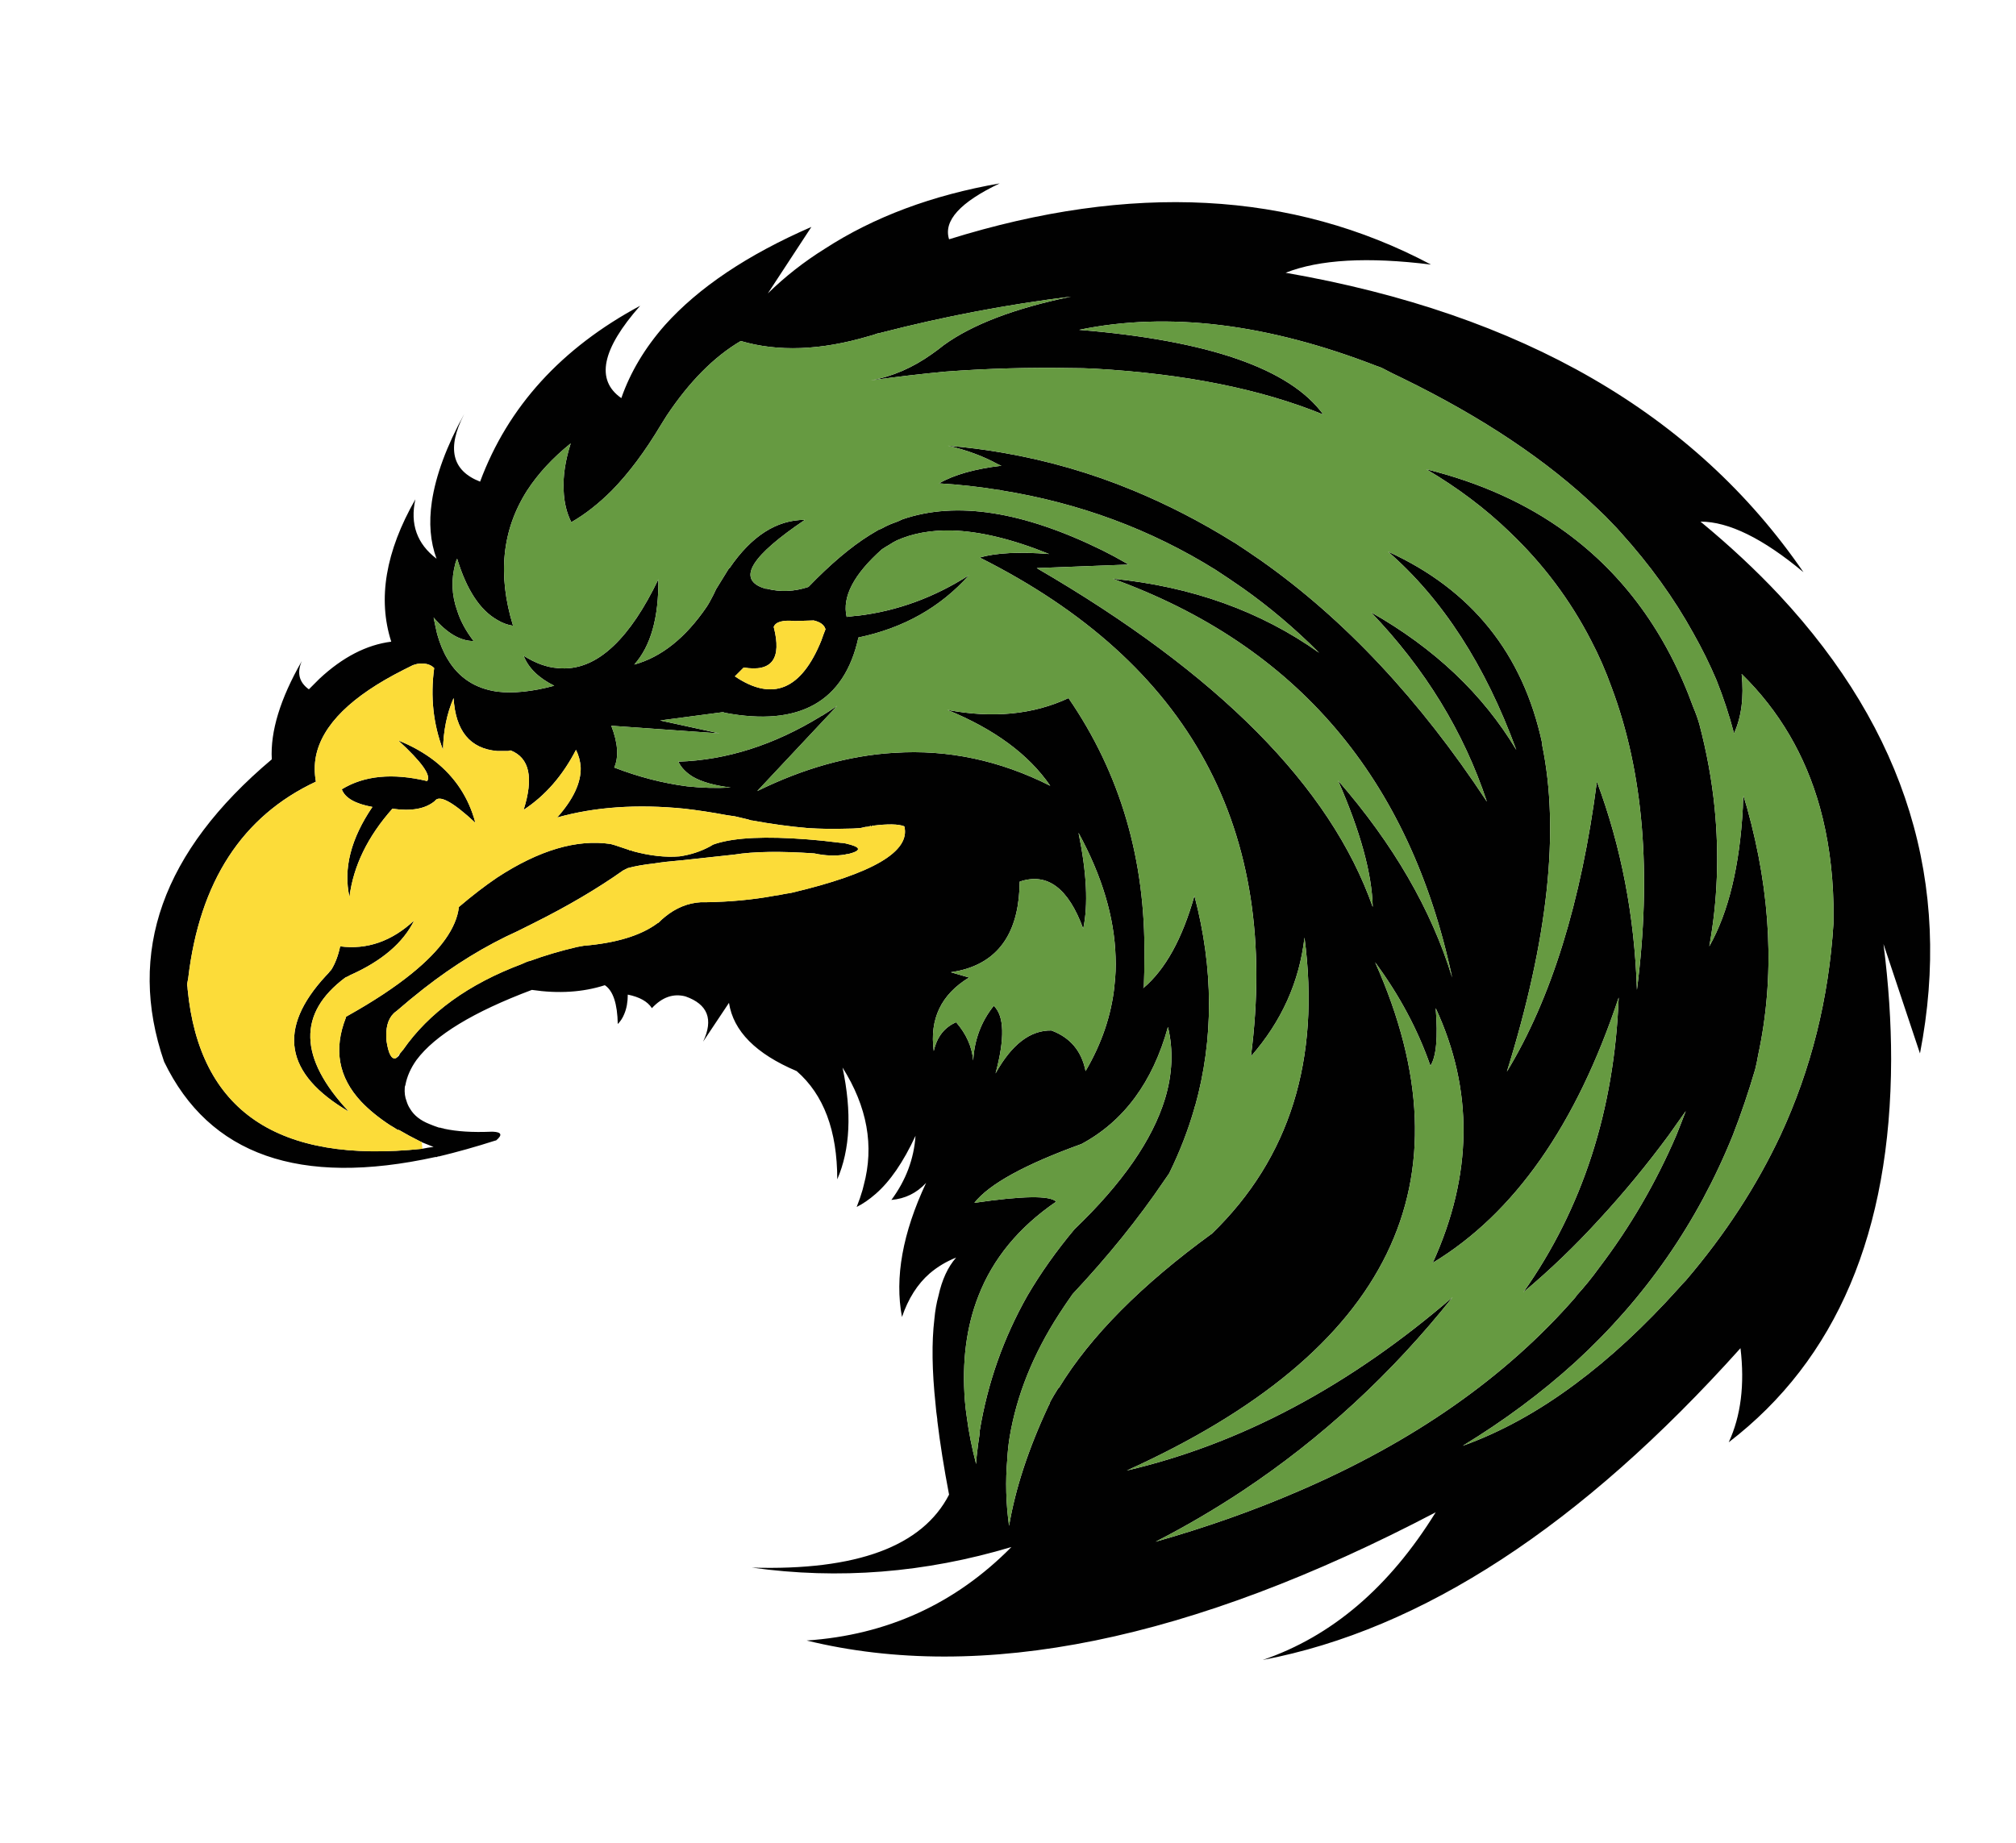 <?xml version="1.0" encoding="utf-8"?>
<!-- Generator: Adobe Illustrator 16.0.0, SVG Export Plug-In . SVG Version: 6.00 Build 0)  -->
<!DOCTYPE svg PUBLIC "-//W3C//DTD SVG 1.1//EN" "http://www.w3.org/Graphics/SVG/1.1/DTD/svg11.dtd">
<svg version="1.1" id="Layer_1" xmlns="http://www.w3.org/2000/svg" xmlns:xlink="http://www.w3.org/1999/xlink" x="0px" y="0px"
	 width="298.621px" height="273.104px" viewBox="0 0 298.621 273.104" enable-background="new 0 0 298.621 273.104"
	 xml:space="preserve">
<g>
	<path fill="#010101" d="M190.436,40.413c35.039,6.101,60.605,20.89,76.703,44.364c-5.986-4.996-11.07-7.496-15.254-7.496
		c4.299,3.546,8.194,7.177,11.678,10.896c18.771,20.164,25.713,42.796,20.834,67.9l-5.405-16.212
		c0.758,5.928,1.134,11.619,1.134,17.082c-0.059,25.567-8.076,44.481-24.057,56.741c1.803-3.893,2.383-8.543,1.742-13.942
		c-23.592,26.321-47.184,41.719-70.775,46.194c10.23-3.489,18.771-10.78,25.627-21.879c-36.201,18.998-67.26,25.334-93.176,18.998
		c11.913-0.813,22.023-5.432,30.333-13.854c-12.782,3.834-25.596,4.852-38.438,3.051c15.514,0.465,25.247-3.139,29.199-10.809
		c-0.755-3.949-1.336-7.611-1.743-10.982c0-0.057,0-0.115,0-0.176c-0.115-0.752-0.203-1.513-0.261-2.265
		c-0.523-4.938-0.583-9.123-0.175-12.551c0.116-1.276,0.32-2.442,0.61-3.485c0.522-2.386,1.394-4.271,2.615-5.664
		c-1.453,0.575-2.76,1.36-3.922,2.352c-1.801,1.568-3.167,3.719-4.098,6.449c-1.103-5.813,0.088-12.437,3.574-19.871
		c-1.394,1.51-3.108,2.35-5.143,2.527c2.151-2.907,3.342-6.072,3.574-9.5c-1.803,3.89-3.777,6.768-5.927,8.625
		c-0.93,0.813-1.859,1.452-2.79,1.918c0.349-0.871,0.639-1.716,0.872-2.527c0.058-0.23,0.116-0.461,0.175-0.697
		c1.568-5.808,0.523-11.62-3.139-17.431c1.395,6.623,1.133,12.145-0.784,16.562c0-7.207-2.004-12.554-6.013-16.039
		c-6.044-2.558-9.384-5.926-10.024-10.111l-3.835,5.753c1.568-3.312,0.696-5.547-2.616-6.708c-1.8-0.468-3.457,0.115-4.967,1.741
		c-0.64-0.989-1.832-1.654-3.574-2.006c0,1.104-0.175,2.063-0.523,2.879c-0.232,0.579-0.551,1.07-0.959,1.48
		c-0.058-3.021-0.696-4.938-1.917-5.752c-3.254,1.047-6.856,1.277-10.807,0.695c-8.659,3.256-14.353,6.714-17.084,10.374
		c-0.872,1.219-1.423,2.472-1.656,3.75c-0.058,0.114-0.088,0.231-0.088,0.348c-0.058,0.754,0.03,1.424,0.263,2.003
		c0.117,0.409,0.291,0.786,0.522,1.135c0.58,0.988,1.54,1.741,2.876,2.268c0.407,0.172,0.871,0.348,1.394,0.521
		c0.174,0,0.32,0.03,0.436,0.088c0.117,0,0.232,0.029,0.349,0.085c1.86,0.407,4.184,0.556,6.974,0.438c0.058,0,0.146,0,0.261,0
		c1.278,0.059,1.424,0.494,0.435,1.309h-0.086c-2.906,0.932-5.695,1.713-8.368,2.354c-0.058,0-0.115,0-0.174,0l-0.086,0.088h-0.263
		c-20.104,4.418-33.499-0.291-40.179-14.119c-5.58-16.213-0.263-31.146,15.949-44.802c-0.232-4.126,1.25-8.979,4.445-14.558
		c-0.754,1.743-0.407,3.14,1.047,4.185c0.522-0.523,1.046-1.045,1.568-1.569c3.428-3.195,6.973-5.026,10.634-5.492
		c-2.033-6.333-0.842-13.363,3.574-21.093c-0.813,3.662,0.232,6.597,3.137,8.804c-0.928-2.5-1.162-5.315-0.696-8.455
		c0.581-3.894,2.178-8.223,4.793-12.986c-2.615,5.055-1.831,8.396,2.353,10.021c4.126-11.098,12.029-19.785,23.708-26.06
		c-5.695,6.449-6.625,11.01-2.79,13.684c1.336-3.834,3.486-7.438,6.45-10.807c4.998-5.579,12.232-10.431,21.704-14.557l-6.45,9.85
		c2.558-2.498,5.376-4.706,8.456-6.625c7.263-4.707,15.892-7.932,25.887-9.675c-5.869,2.79-8.369,5.551-7.497,8.281
		c27.021-8.426,50.815-7.178,71.385,3.749C202.611,38.031,195.434,38.438,190.436,40.413z M64.401,118.684
		c-1.394,1.162-3.486,1.54-6.275,1.133c-3.661,4.125-5.783,8.484-6.362,13.074c-0.931-4.184,0.203-8.63,3.398-13.336
		c-2.556-0.465-4.066-1.336-4.532-2.615c3.313-2.033,7.525-2.44,12.639-1.219c0.639-0.814-0.784-2.819-4.27-6.015
		c2.033,0.813,3.833,1.831,5.403,3.051c3.022,2.381,5.027,5.432,6.014,9.151C67.045,118.771,65.042,117.696,64.401,118.684z
		 M46.795,112.059c-0.233,1.223-0.233,2.47,0,3.749c-10.925,5.114-17.229,14.818-18.915,29.112c-0.058,0.291-0.117,0.61-0.174,0.958
		c0.058,0.233,0.088,0.465,0.088,0.695c1.743,18.016,13.335,25.889,34.776,23.625c0.523-0.119,1.076-0.204,1.656-0.265
		c-0.581-0.231-1.162-0.465-1.743-0.699l-0.087-0.088H62.31c-1.162-0.579-2.237-1.157-3.225-1.739c-0.058,0-0.116,0-0.175,0
		c-0.349-0.232-0.726-0.466-1.133-0.699c-1.686-1.104-3.109-2.267-4.271-3.485c-3.371-3.602-4.126-7.757-2.267-12.463v-0.088
		c0.058-0.058,0.146-0.116,0.261-0.176c3.835-2.148,7.002-4.242,9.501-6.274c4.3-3.486,6.624-6.769,6.973-9.85
		c1.975-1.685,3.864-3.138,5.666-4.358c6.216-4.067,11.824-5.722,16.822-4.967c0.232,0.058,0.435,0.115,0.61,0.173
		c0.698,0.232,1.394,0.466,2.092,0.698c0.058,0.059,0.117,0.088,0.174,0.088h0.088c0.115,0,0.203,0.029,0.261,0.086
		c2.556,0.698,4.88,0.958,6.972,0.784c1.627-0.232,3.138-0.727,4.532-1.482c0.174-0.115,0.32-0.203,0.437-0.261
		c0.175-0.058,0.347-0.117,0.522-0.174c2.848-0.873,7.293-1.076,13.335-0.61c1.57,0.117,3.254,0.291,5.056,0.523
		c0.232,0,0.464,0.028,0.698,0.086c2.323,0.522,2.469,1.047,0.436,1.567c-0.174,0-0.349,0.031-0.523,0.088
		c-1.394,0.232-2.905,0.175-4.531-0.175c-4.998-0.349-8.949-0.29-11.854,0.175l-8.019,0.872h-0.087
		c-1.394,0.115-2.643,0.262-3.748,0.437c-1.568,0.174-2.875,0.406-3.922,0.696c-0.117,0.059-0.232,0.116-0.349,0.174
		c-0.115,0.059-0.232,0.117-0.347,0.174c-3.779,2.673-8.164,5.26-13.163,7.758c-0.696,0.349-1.395,0.696-2.09,1.045
		c-0.117,0.061-0.233,0.117-0.35,0.175c-4.765,2.149-9.413,4.999-13.945,8.542c-1.337,1.046-2.673,2.151-4.01,3.311
		c-0.174,0.119-0.32,0.235-0.435,0.352c-0.872,0.871-1.222,2.236-1.046,4.096c0.29,1.918,0.754,2.762,1.395,2.526
		c0.117-0.058,0.261-0.173,0.436-0.349c0.058-0.116,0.117-0.231,0.174-0.348c0.117-0.116,0.232-0.264,0.349-0.438l0.087-0.084
		c3.836-5.521,9.705-9.761,17.607-12.729c0.348-0.173,0.696-0.317,1.045-0.434h0.088c2.207-0.813,4.562-1.511,7.06-2.094
		c0.349-0.059,0.667-0.115,0.958-0.173c4.823-0.407,8.455-1.512,10.896-3.313c0.057-0.059,0.115-0.088,0.174-0.088l0.086-0.086
		c0.291-0.291,0.583-0.554,0.872-0.786c1.626-1.336,3.4-2.062,5.317-2.178c0.232,0,0.494,0,0.784,0
		c3.603-0.059,6.974-0.377,10.11-0.959c0.466-0.058,0.959-0.146,1.482-0.261c0.349-0.06,0.696-0.117,1.045-0.175
		c12.087-2.847,17.665-6.13,16.735-9.85c-0.871-0.349-2.439-0.377-4.708-0.088c-0.057,0-0.115,0.029-0.174,0.088h-0.087v-0.088
		c-0.058,0-0.117,0.029-0.174,0.088c-0.175,0.058-0.378,0.086-0.61,0.086l-0.784,0.174c-0.696,0.059-1.424,0.088-2.179,0.088
		c-1.802,0.059-3.662,0.028-5.579-0.088c-2.672-0.23-5.432-0.609-8.28-1.131h-0.087c-0.349-0.117-0.667-0.205-0.959-0.263
		c-0.523-0.117-1.016-0.233-1.481-0.35c-0.408-0.058-0.814-0.116-1.221-0.175c-2.15-0.406-4.242-0.725-6.276-0.958
		c-6.973-0.698-13.249-0.262-18.827,1.308c2.383-2.674,3.545-5.143,3.487-7.409c-0.059-0.931-0.291-1.802-0.697-2.614
		c-1.976,3.833-4.562,6.798-7.758,8.889c1.511-4.765,0.873-7.698-1.917-8.803c-0.115,0-0.231,0.029-0.349,0.086
		c-0.581,0-1.132,0-1.655,0c-4.009-0.347-6.16-2.962-6.452-7.844c-0.987,2.266-1.511,4.823-1.568,7.671
		c-1.452-3.836-1.887-7.875-1.307-12.116c-0.58-0.583-1.423-0.786-2.527-0.611c-0.174,0.06-0.378,0.116-0.61,0.175
		c-0.464,0.233-0.93,0.465-1.395,0.698C52.054,103.139,47.724,107.411,46.795,112.059z M207.693,56.015
		c-0.986-0.464-1.976-0.958-2.961-1.48c-0.233-0.117-0.467-0.204-0.697-0.263c-16.271-6.333-31.004-8.135-44.189-5.403
		c19.174,1.569,31.229,5.752,36.168,12.553c-9.236-3.779-20.539-6.043-33.904-6.8c-1.104-0.059-2.207-0.086-3.313-0.086
		c-6.273-0.117-12.521,0.058-18.739,0.522c-3.718,0.35-7.407,0.784-11.069,1.309c3.197-0.581,6.218-1.89,9.065-3.924
		c0.581-0.406,1.162-0.842,1.743-1.308c4.221-3.064,10.51-5.461,18.869-7.19c-9.396,1.151-18.794,2.938-28.195,5.361
		c-0.116,0.059-0.261,0.086-0.435,0.086c-0.466,0.174-0.93,0.319-1.396,0.436c-7.089,2.092-13.393,2.324-18.913,0.697
		c-3.952,2.324-7.612,6.016-10.982,11.069c-0.29,0.466-0.58,0.93-0.871,1.396c-2.324,3.892-4.735,7.116-7.234,9.673
		c-1.977,1.977-3.98,3.546-6.015,4.708c-0.698-1.395-1.075-2.964-1.133-4.708c-0.116-2.09,0.232-4.416,1.046-6.972
		c-2.672,2.149-4.823,4.474-6.45,6.972c-3.719,5.812-4.416,12.494-2.092,20.048c-0.813-0.117-1.599-0.408-2.353-0.872
		c-2.558-1.452-4.532-4.474-5.928-9.064c-0.115,0.232-0.203,0.465-0.261,0.696c-0.639,2.383-0.552,4.707,0.261,6.974
		c0.466,1.512,1.279,3.021,2.441,4.532c-1.975,0-3.952-1.164-5.927-3.485c0.174,0.87,0.349,1.684,0.523,2.439
		c0.407,1.451,0.928,2.701,1.568,3.748c1.627,2.73,4.067,4.329,7.322,4.793c2.382,0.29,5.201,0,8.454-0.872
		c-2.324-1.161-3.835-2.643-4.533-4.444c1.743,1.104,3.428,1.714,5.056,1.83c2.905,0.29,5.665-0.813,8.279-3.313
		c2.324-2.208,4.533-5.49,6.625-9.848c0.057,5.694-1.133,9.906-3.574,12.638c4.01-1.104,7.583-3.952,10.72-8.542
		c0.232-0.349,0.437-0.698,0.612-1.045c0.289-0.523,0.552-1.047,0.784-1.57c0.638-1.045,1.25-2.033,1.829-2.963
		c0.058-0.117,0.117-0.174,0.175-0.174c3.254-4.766,6.973-7.147,11.157-7.147c-7.845,5.288-9.966,8.63-6.362,10.024l0.261,0.088
		c0.117,0,0.204,0.029,0.261,0.086c0.059,0,0.117,0,0.175,0c2.033,0.521,4.097,0.437,6.189-0.261
		c3.253-3.371,6.274-5.927,9.063-7.671l1.308-0.784c0.174-0.059,0.32-0.117,0.435-0.174c0.408-0.232,0.815-0.437,1.222-0.61
		c0.058,0,0.115-0.029,0.174-0.087c0.058,0,0.144-0.03,0.261-0.088c0.523-0.174,1.017-0.377,1.482-0.609
		c7.96-2.731,17.837-1.191,29.634,4.619c1.165,0.581,2.296,1.191,3.401,1.83c0.055,0.059,0.115,0.087,0.172,0.087
		c0.058,0.059,0.146,0.117,0.262,0.174l-13.598,0.523c26.903,15.631,43.496,32.366,49.771,50.204
		c-0.114-4.938-1.829-11.186-5.142-18.739c8.191,9.414,13.828,19.147,16.908,29.199c-6.277-29.518-23.041-49.216-50.291-59.095
		c11.735,1.163,21.936,4.822,30.592,10.982c-3.603-3.603-7.379-6.799-11.329-9.587c-1.335-0.931-2.673-1.831-4.011-2.704
		c-9.588-5.983-20.164-9.907-31.726-11.767c-0.174-0.058-0.349-0.086-0.523-0.086c-2.848-0.464-5.752-0.785-8.716-0.959
		c2.209-1.277,5.288-2.149,9.24-2.615c-0.174-0.059-0.32-0.116-0.436-0.173c-2.208-1.222-4.707-2.151-7.497-2.79
		c2.79,0.231,5.521,0.58,8.193,1.046c6.684,1.162,13.104,3.021,19.261,5.577c5.056,2.094,9.968,4.62,14.729,7.584
		c0.062,0.058,0.119,0.086,0.177,0.086c1.334,0.872,2.672,1.772,4.01,2.703c12.375,8.716,23.531,20.628,33.471,35.735
		c-3.432-10.344-9.152-19.698-17.176-28.065c9.418,5.347,16.593,12.145,21.531,20.396c-4.593-12.553-10.924-22.343-19-29.375
		c12.375,5.638,19.986,15.108,22.836,28.414c0,0.059,0,0.146,0,0.263c2.615,12.669,0.869,28.792-5.23,48.375
		c6.564-10.811,11.012-25.133,13.334-42.972c3.604,9.646,5.58,19.933,5.93,30.854c2.207-17.314,0.959-32.248-3.748-44.799
		c-0.873-2.441-1.89-4.766-3.05-6.975c-3.082-5.983-7.093-11.33-12.03-16.037c-3.6-3.485-7.727-6.596-12.373-9.327
		c7.957,1.976,14.845,5.085,20.654,9.327c8.602,6.275,14.902,14.934,18.913,25.975c0.349,0.813,0.638,1.626,0.874,2.439
		c1.102,4.184,1.855,8.311,2.264,12.377c0.697,6.974,0.438,13.83-0.783,20.568c2.85-5.054,4.502-11.91,4.971-20.568
		c0-0.582,0.027-1.163,0.085-1.743c0.172,0.581,0.349,1.162,0.524,1.743c3.601,12.899,4.152,25.131,1.652,36.693
		c-0.115,0.698-0.261,1.396-0.434,2.093c-0.989,3.369-2.094,6.627-3.313,9.764c-5.23,12.955-13.016,24.173-23.361,33.644
		c-4.993,4.533-10.543,8.66-16.646,12.375c5.639-2.031,11.188-5.082,16.646-9.15c5.177-3.834,10.285-8.569,15.343-14.207
		c0.349-0.405,0.694-0.782,1.047-1.135c5.81-6.797,10.487-13.971,14.032-21.525c4.533-9.764,7.146-20.224,7.845-31.378
		c0-0.931,0-1.858,0-2.79c-0.114-5.171-0.784-9.966-2.005-14.382c-2.15-7.729-6.016-14.323-11.594-19.786
		c0.351,3.429-0.026,6.363-1.131,8.804c-0.697-2.673-1.571-5.316-2.614-7.932c-0.989-2.325-2.121-4.62-3.401-6.887
		c-2.846-5.17-6.449-10.168-10.807-14.99c-0.35-0.406-0.729-0.813-1.135-1.22c-0.695-0.755-1.424-1.482-2.18-2.18
		C229.279,68.304,219.604,61.825,207.693,56.015z M131.777,80.682c-0.407,0.232-0.785,0.464-1.133,0.697
		c-4.184,3.719-5.927,7.061-5.229,10.023c0.522-0.058,1.017-0.116,1.48-0.175c0.059,0,0.117,0,0.174,0
		c5.812-0.697,11.301-2.702,16.475-6.013c-4.243,4.765-9.705,7.844-16.387,9.238c-1.047,4.765-3.225,8.077-6.537,9.937
		c-3.313,1.86-7.729,2.267-13.249,1.22c-0.117-0.058-0.232-0.086-0.349-0.086l-9.24,1.222l8.803,1.917l-16.036-1.134
		c0.986,2.559,1.132,4.621,0.436,6.189c3.602,1.394,7.206,2.324,10.807,2.788c2.151,0.233,4.3,0.292,6.45,0.176
		c-2.381-0.291-4.242-0.813-5.578-1.57c-1.046-0.638-1.771-1.394-2.179-2.265c7.147-0.231,14.179-2.471,21.093-6.712
		c0.058-0.058,0.117-0.087,0.175-0.087c0.755-0.466,1.511-0.959,2.266-1.481l-11.854,12.64c6.857-3.371,13.597-5.262,20.222-5.666
		h0.088c7.902-0.523,15.602,1.104,23.095,4.88c-3.194-4.648-8.279-8.396-15.251-11.244c6.74,1.279,12.725,0.698,17.955-1.743
		c7.67,11.157,11.418,23.94,11.244,38.352v0.088c0,1.451-0.029,2.903-0.084,4.356c-0.061,0.059-0.088,0.116-0.088,0.176
		c3.252-2.733,5.779-7.295,7.582-13.687c2.846,10.807,2.875,21.208,0.088,31.205l-0.088,0.085c0,0.06,0,0.118,0,0.175
		c-0.93,3.254-2.18,6.479-3.748,9.676c-0.232,0.351-0.494,0.726-0.785,1.134c-3.777,5.577-8.28,11.157-13.511,16.733
		c-0.698,0.988-1.366,1.979-2.006,2.965c-3.834,5.925-6.274,11.998-7.32,18.216c-0.173,1.049-0.29,2.122-0.348,3.225
		c-0.292,3.313-0.205,6.627,0.261,9.938c0.929-5.521,2.876-11.448,5.841-17.782c0.115-0.172,0.205-0.375,0.258-0.609
		c0.353-0.639,0.726-1.275,1.135-1.916c0.059-0.059,0.118-0.119,0.173-0.176c4.647-7.613,12.203-15.226,22.664-22.838
		c11.504-11.155,16.065-25.771,13.687-43.841c-0.758,6.566-3.401,12.438-7.934,17.605c4.357-33.644-9.035-58.281-40.181-73.911
		c2.441-0.698,5.868-0.873,10.284-0.522c-5.461-2.209-10.284-3.371-14.468-3.487c-3.079-0.058-5.782,0.437-8.105,1.482
		C132.475,80.246,132.125,80.449,131.777,80.682z M114.606,92.884c1.22,4.708-0.262,6.711-4.445,6.013l-1.308,1.309
		c5.578,3.776,9.849,2.005,12.811-5.317c0.176-0.521,0.379-1.076,0.612-1.655c-0.175-0.64-0.756-1.075-1.743-1.308l-2.79,0.087
		C115.943,91.838,114.896,92.129,114.606,92.884z M143.195,143.523c-0.756,0.233-1.54,0.407-2.354,0.525l2.703,0.783
		c-4.126,2.5-5.87,6.131-5.23,10.894c0.466-2.09,1.568-3.516,3.313-4.268c1.511,1.741,2.353,3.631,2.527,5.665
		c0.175-3.08,1.191-5.78,3.051-8.104c1.569,1.511,1.655,4.853,0.261,10.021c2.384-4.299,5.144-6.422,8.281-6.361
		c2.791,1.045,4.472,3.049,5.055,6.014c2.384-4.067,3.808-8.25,4.271-12.551v-0.088c0.173-1.451,0.233-2.873,0.173-4.269
		c-0.173-5.87-2.006-12-5.489-18.392c1.22,5.927,1.451,10.663,0.695,14.206c-2.206-6.043-5.347-8.366-9.413-6.972
		C150.982,137.597,148.367,141.897,143.195,143.523z M233.494,191.987c1.22-1.338,2.352-2.729,3.4-4.188
		c4.588-6.039,8.396-12.578,11.416-19.607c0.469-1.165,0.93-2.354,1.396-3.575c-0.873,1.222-1.714,2.41-2.527,3.575
		c-3.255,4.414-6.684,8.57-10.283,12.464c-3.547,3.893-7.295,7.497-11.248,10.807c8.774-12.437,13.482-26.989,14.121-43.667
		c-6.274,18.886-15.455,31.989-27.543,39.308c5.928-13.016,6.071-25.594,0.438-37.738c0.35,4.357,0.085,7.205-0.785,8.543
		c-1.859-5.347-4.591-10.461-8.191-15.34c14.525,32.536,2.267,57.641-36.783,75.305c16.908-3.953,33.006-12.523,48.287-25.711
		c-9.064,11.389-19.465,20.977-31.203,28.764c-4.127,2.73-8.396,5.23-12.813,7.494c7.555-2.148,14.614-4.648,21.18-7.494
		c17.026-7.324,30.679-16.883,40.963-28.676C233.378,192.19,233.436,192.103,233.494,191.987z M50.368,140.211
		c4.011,0.523,7.67-0.754,10.982-3.834c-1.627,3.313-4.793,6.015-9.5,8.107c-0.174,0.115-0.406,0.23-0.696,0.347
		c-7.09,5.288-6.916,11.912,0.522,19.872c-9.529-5.576-10.663-12.29-3.398-20.134l0.173-0.173c0.174-0.175,0.32-0.349,0.435-0.523
		c0.059-0.059,0.117-0.116,0.175-0.173c0.582-0.929,1.018-2.063,1.307-3.401V140.211z M142.933,207.587
		c0.06,0.756,0.146,1.512,0.263,2.268c0.291,2.267,0.755,4.621,1.394,7.06c0-0.406,0.029-0.813,0.088-1.22
		c0.115-1.104,0.261-2.209,0.436-3.313c0-0.059,0-0.146,0-0.262v-0.084c1.162-7.095,3.515-13.775,7.06-20.049
		c1.975-3.373,4.299-6.652,6.973-9.853c7.09-6.799,11.562-13.246,13.424-19.35c1.104-3.659,1.248-7.203,0.435-10.631
		c-2.264,8.191-6.538,13.971-12.812,17.344c-8.368,3.021-13.654,5.926-15.863,8.715c7.146-1.045,11.188-1.105,12.115-0.174
		c-5.52,3.776-9.355,8.426-11.505,13.946C143.138,196.575,142.469,201.778,142.933,207.587z"/>
	<path fill="#669A41" d="M204.732,54.533c0.985,0.522,1.975,1.018,2.961,1.48c11.91,5.812,21.586,12.29,29.024,19.438
		c0.757,0.697,1.483,1.424,2.179,2.18c0.406,0.407,0.787,0.813,1.136,1.22c4.356,4.822,7.961,9.82,10.807,14.99
		c1.28,2.268,2.412,4.562,3.401,6.887c1.043,2.615,1.917,5.257,2.615,7.932c1.104-2.44,1.479-5.375,1.131-8.804
		c5.576,5.462,9.44,12.058,11.593,19.786c1.221,4.416,1.89,9.21,2.005,14.382c0,0.931,0,1.858,0,2.79
		c-0.697,11.154-3.313,21.615-7.846,31.378c-3.543,7.556-8.223,14.729-14.031,21.525c-0.352,0.352-0.698,0.729-1.047,1.135
		c-5.057,5.638-10.166,10.373-15.344,14.207c-5.459,4.068-11.008,7.119-16.646,9.15c6.104-3.715,11.653-7.842,16.646-12.375
		c10.348-9.472,18.131-20.688,23.361-33.644c1.221-3.137,2.324-6.395,3.313-9.764c0.173-0.697,0.317-1.395,0.434-2.093
		c2.5-11.563,1.947-23.794-1.653-36.693c-0.176-0.582-0.353-1.163-0.523-1.743c-0.059,0.581-0.085,1.162-0.085,1.743
		c-0.468,8.658-2.121,15.515-4.97,20.568c1.22-6.739,1.479-13.596,0.781-20.568c-0.406-4.066-1.16-8.194-2.263-12.377
		c-0.237-0.813-0.524-1.626-0.874-2.439c-4.011-11.042-10.313-19.699-18.913-25.975c-5.812-4.242-12.696-7.352-20.655-9.327
		c4.647,2.731,8.774,5.84,12.373,9.327c4.938,4.707,8.949,10.052,12.031,16.037c1.16,2.208,2.176,4.533,3.051,6.974
		c4.705,12.552,5.955,27.484,3.746,44.8c-0.349-10.923-2.324-21.208-5.929-30.854c-2.323,17.839-6.769,32.161-13.334,42.971
		c6.101-19.583,7.847-35.707,5.229-48.375c0-0.115,0-0.204,0-0.262c-2.849-13.306-10.461-22.777-22.836-28.414
		c8.076,7.032,14.408,16.822,19.002,29.375c-4.939-8.252-12.115-15.05-21.531-20.396c8.021,8.367,13.742,17.723,17.175,28.065
		c-9.938-15.107-21.095-27.02-33.47-35.735c-1.338-0.931-2.676-1.831-4.012-2.703c-0.058,0-0.115-0.029-0.176-0.086
		c-4.763-2.965-9.675-5.49-14.729-7.584c-6.159-2.557-12.58-4.416-19.262-5.577c-2.673-0.466-5.403-0.813-8.193-1.046
		c2.79,0.639,5.288,1.568,7.497,2.79c0.116,0.058,0.262,0.115,0.436,0.173c-3.952,0.465-7.031,1.337-9.24,2.615
		c2.964,0.174,5.869,0.494,8.716,0.959c0.174,0,0.349,0.028,0.523,0.086c11.563,1.859,22.139,5.782,31.725,11.767
		c1.338,0.873,2.676,1.772,4.012,2.704c3.949,2.788,7.728,5.984,11.328,9.587c-8.655-6.16-18.855-9.819-30.59-10.983
		c27.25,9.879,44.013,29.578,50.289,59.096c-3.078-10.053-8.716-19.785-16.908-29.199c3.313,7.555,5.027,13.801,5.143,18.739
		c-6.273-17.838-22.867-34.573-49.77-50.204l13.597-0.523c-0.116-0.058-0.204-0.117-0.263-0.174c-0.057,0-0.117-0.029-0.172-0.087
		c-1.104-0.639-2.235-1.249-3.4-1.83c-11.797-5.811-21.673-7.351-29.634-4.619c-0.466,0.232-0.959,0.436-1.482,0.609
		c-0.117,0.058-0.203,0.088-0.261,0.088c-0.059,0.058-0.117,0.087-0.174,0.087c-0.407,0.174-0.813,0.377-1.222,0.61
		c-0.115,0.058-0.261,0.116-0.435,0.174l-1.308,0.784c-2.79,1.743-5.81,4.3-9.063,7.671c-2.092,0.695-4.156,0.781-6.189,0.261
		c-0.058,0-0.116,0-0.175,0c-0.058-0.058-0.145-0.086-0.261-0.086l-0.261-0.088c-3.604-1.395-1.482-4.736,6.362-10.024
		c-4.184,0-7.903,2.383-11.157,7.147c-0.058,0-0.117,0.058-0.175,0.174c-0.579,0.93-1.191,1.917-1.829,2.963
		c-0.232,0.523-0.495,1.047-0.784,1.57c-0.175,0.347-0.379,0.695-0.612,1.045c-3.137,4.59-6.71,7.438-10.72,8.542
		c2.441-2.73,3.631-6.943,3.574-12.639c-2.092,4.358-4.301,7.642-6.625,9.849c-2.615,2.499-5.374,3.603-8.279,3.313
		c-1.628-0.116-3.313-0.727-5.056-1.831c0.698,1.803,2.208,3.284,4.533,4.445c-3.253,0.872-6.072,1.162-8.454,0.872
		c-3.255-0.464-5.695-2.063-7.322-4.793c-0.64-1.047-1.162-2.297-1.568-3.748c-0.175-0.756-0.349-1.569-0.523-2.44
		c1.975,2.322,3.952,3.486,5.927,3.486c-1.162-1.511-1.975-3.021-2.441-4.532c-0.813-2.267-0.9-4.591-0.261-6.974
		c0.058-0.232,0.146-0.464,0.261-0.696c1.396,4.59,3.371,7.612,5.928,9.064c0.754,0.464,1.54,0.755,2.353,0.872
		c-2.324-7.556-1.627-14.237,2.092-20.048c1.626-2.498,3.777-4.822,6.45-6.972c-0.814,2.557-1.162,4.881-1.046,6.972
		c0.058,1.742,0.435,3.313,1.133,4.708c2.034-1.162,4.038-2.73,6.015-4.708c2.499-2.557,4.911-5.781,7.234-9.674
		c0.292-0.466,0.581-0.93,0.871-1.396c3.371-5.055,7.031-8.745,10.982-11.069c5.521,1.627,11.824,1.395,18.913-0.697
		c0.466-0.116,0.93-0.262,1.396-0.436c0.174,0,0.319-0.029,0.435-0.086c9.401-2.423,18.799-4.21,28.195-5.361
		c-8.358,1.729-14.647,4.126-18.869,7.19c-0.581,0.466-1.162,0.901-1.743,1.308c-2.847,2.034-5.869,3.343-9.065,3.923
		c3.662-0.522,7.352-0.959,11.069-1.308c6.218-0.465,12.464-0.64,18.739-0.522c1.104,0,2.209,0.027,3.313,0.086
		c13.363,0.757,24.668,3.021,33.903,6.8c-4.94-6.8-16.993-10.983-36.168-12.553c13.187-2.73,27.918-0.93,44.189,5.403
		C204.266,54.33,204.499,54.417,204.732,54.533z M140.841,144.048c0.814-0.118,1.598-0.292,2.354-0.525
		c5.171-1.626,7.788-5.927,7.844-12.897c4.066-1.396,7.208,0.929,9.413,6.972c0.756-3.543,0.524-8.279-0.695-14.206
		c3.483,6.392,5.315,12.521,5.489,18.392c0.061,1.396,0,2.817-0.174,4.269v0.088c-0.463,4.302-1.887,8.483-4.271,12.551
		c-0.583-2.965-2.264-4.969-5.055-6.014c-3.138-0.061-5.897,2.063-8.281,6.361c1.394-5.169,1.308-8.511-0.261-10.021
		c-1.859,2.324-2.876,5.024-3.051,8.104c-0.174-2.033-1.016-3.923-2.527-5.665c-1.744,0.752-2.847,2.178-3.313,4.268
		c-0.639-4.763,1.104-8.395,5.23-10.894L140.841,144.048z M131.777,80.682c0.347-0.232,0.698-0.437,1.046-0.611
		c2.323-1.045,5.026-1.539,8.105-1.481c4.184,0.117,9.005,1.278,14.468,3.487c-4.416-0.35-7.843-0.176-10.285,0.522
		c31.146,15.63,44.539,40.269,40.181,73.911c4.532-5.169,7.175-11.039,7.934-17.606c2.379,18.071-2.182,32.687-13.687,43.842
		c-10.46,7.612-18.015,15.225-22.664,22.838c-0.056,0.057-0.115,0.117-0.173,0.176c-0.409,0.641-0.783,1.277-1.135,1.916
		c-0.055,0.234-0.143,0.438-0.258,0.609c-2.966,6.334-4.912,12.262-5.842,17.782c-0.465-3.313-0.552-6.627-0.261-9.938
		c0.058-1.103,0.174-2.176,0.348-3.226c1.045-6.217,3.486-12.291,7.32-18.215c0.64-0.985,1.308-1.977,2.006-2.965
		c5.229-5.576,9.733-11.156,13.511-16.733c0.291-0.408,0.551-0.783,0.785-1.134c1.568-3.196,2.818-6.422,3.747-9.676
		c0-0.057,0-0.115,0-0.175l0.089-0.085c2.787-9.997,2.758-20.397-0.089-31.205c-1.802,6.392-4.33,10.953-7.582,13.687
		c0-0.061,0.028-0.118,0.089-0.176c0.055-1.453,0.084-2.906,0.084-4.356v-0.088c0.174-14.411-3.574-27.194-11.244-38.352
		c-5.229,2.44-11.214,3.021-17.955,1.743c6.972,2.847,12.057,6.596,15.251,11.244c-7.493-3.776-15.193-5.403-23.095-4.88h-0.088
		c-6.625,0.404-13.365,2.295-20.222,5.666l11.854-12.64c-0.755,0.522-1.511,1.017-2.266,1.481c-0.058,0-0.117,0.029-0.175,0.087
		c-6.914,4.241-13.945,6.48-21.093,6.712c0.408,0.871,1.133,1.626,2.179,2.265c1.336,0.757,3.197,1.279,5.578,1.57
		c-2.15,0.116-4.299,0.058-6.45-0.176c-3.602-0.464-7.206-1.395-10.807-2.788c0.696-1.568,0.551-3.631-0.436-6.189l16.036,1.134
		l-8.803-1.917l9.24-1.222c0.117,0,0.232,0.029,0.349,0.086c5.52,1.046,9.936,0.641,13.249-1.22c3.312-1.859,5.49-5.171,6.537-9.937
		c6.682-1.395,12.144-4.474,16.387-9.238c-5.173,3.312-10.663,5.314-16.475,6.013c-0.057,0-0.115,0-0.174,0
		c-0.464,0.059-0.958,0.117-1.48,0.175c-0.698-2.963,1.045-6.305,5.229-10.023C130.993,81.146,131.371,80.914,131.777,80.682z
		 M144.938,191.987c2.149-5.521,5.986-10.17,11.505-13.946c-0.928-0.933-4.969-0.871-12.115,0.174
		c2.208-2.789,7.495-5.692,15.863-8.715c6.273-3.373,10.548-9.152,12.812-17.344c0.813,3.428,0.67,6.972-0.435,10.631
		c-1.862,6.104-6.334,12.551-13.424,19.35c-2.674,3.199-4.998,6.479-6.973,9.853c-3.545,6.272-5.898,12.954-7.06,20.049v0.084
		c0,0.117,0,0.203,0,0.262c-0.174,1.104-0.32,2.209-0.436,3.313c-0.059,0.406-0.088,0.813-0.088,1.22
		c-0.639-2.438-1.103-4.793-1.394-7.06c-0.117-0.756-0.203-1.512-0.263-2.268C142.469,201.778,143.138,196.575,144.938,191.987z
		 M236.895,187.8c-1.051,1.457-2.182,2.85-3.4,4.188c-0.059,0.114-0.115,0.202-0.178,0.262
		c-10.283,11.793-23.937,21.352-40.963,28.676c-6.564,2.846-13.625,5.346-21.179,7.494c4.417-2.264,8.687-4.764,12.812-7.494
		c11.738-7.787,22.139-17.375,31.205-28.764c-15.282,13.188-31.379,21.758-48.289,25.711c39.051-17.664,51.311-42.77,36.783-75.305
		c3.603,4.879,6.332,9.994,8.192,15.34c0.87-1.339,1.134-4.187,0.785-8.543c5.635,12.145,5.491,24.723-0.437,37.738
		c12.086-7.317,21.268-20.422,27.541-39.308c-0.638,16.678-5.346,31.23-14.119,43.667c3.953-3.31,7.699-6.914,11.246-10.807
		c3.602-3.894,7.029-8.05,10.285-12.464c0.813-1.165,1.653-2.354,2.526-3.575c-0.468,1.222-0.929,2.41-1.396,3.575
		C245.29,175.222,241.482,181.761,236.895,187.8z"/>
	<path fill="#FCDC39" d="M46.795,112.059c0.929-4.647,5.258-8.919,12.986-12.812c0.465-0.232,0.931-0.464,1.395-0.698
		c0.232-0.058,0.436-0.115,0.61-0.175c1.104-0.174,1.947,0.028,2.527,0.611c-0.58,4.241-0.145,8.28,1.307,12.116
		c0.058-2.848,0.581-5.404,1.568-7.671c0.292,4.881,2.442,7.497,6.452,7.844c0.522,0,1.074,0,1.655,0
		c0.118-0.058,0.234-0.086,0.349-0.086c2.79,1.104,3.428,4.038,1.917,8.804c3.197-2.092,5.783-5.057,7.758-8.89
		c0.406,0.813,0.638,1.685,0.697,2.614c0.058,2.267-1.104,4.736-3.487,7.409c5.578-1.569,11.854-2.005,18.827-1.308
		c2.034,0.233,4.126,0.553,6.276,0.958c0.407,0.059,0.813,0.117,1.221,0.176c0.465,0.114,0.958,0.231,1.481,0.349
		c0.292,0.058,0.61,0.146,0.959,0.263h0.087c2.848,0.521,5.607,0.9,8.28,1.131c1.917,0.117,3.777,0.146,5.579,0.089
		c0.754,0,1.482-0.03,2.179-0.089l0.784-0.174c0.232,0,0.435-0.028,0.61-0.086c0.058-0.059,0.117-0.088,0.174-0.088v0.088h0.087
		c0.059-0.059,0.117-0.088,0.174-0.088c2.268-0.29,3.837-0.261,4.708,0.088c0.93,3.719-4.648,7.002-16.735,9.851
		c-0.349,0.058-0.696,0.115-1.045,0.174c-0.523,0.116-1.017,0.204-1.482,0.261c-3.137,0.582-6.507,0.901-10.11,0.959
		c-0.29,0-0.552,0-0.784,0c-1.917,0.117-3.691,0.842-5.317,2.178c-0.289,0.232-0.581,0.495-0.872,0.786l-0.086,0.086
		c-0.06,0-0.117,0.029-0.174,0.088c-2.441,1.802-6.073,2.905-10.896,3.313c-0.291,0.058-0.61,0.115-0.958,0.173
		c-2.498,0.583-4.853,1.28-7.06,2.094h-0.088c-0.349,0.115-0.697,0.262-1.045,0.435c-7.902,2.967-13.771,7.208-17.607,12.728
		l-0.087,0.084l-0.958,1.135c-0.64,0.234-1.104-0.608-1.395-2.526c-0.176-1.859,0.174-3.226,1.046-4.096
		c0.115-0.115,0.261-0.232,0.435-0.352c1.336-1.159,2.673-2.264,4.01-3.31c4.532-3.543,9.18-6.394,13.945-8.542
		c0.117-0.059,0.233-0.115,0.35-0.176c0.696-0.349,1.394-0.695,2.09-1.045c4.999-2.498,9.384-5.085,13.163-7.758
		c0.115-0.058,0.232-0.115,0.347-0.174c0.117-0.058,0.232-0.116,0.349-0.174c1.047-0.29,2.354-0.522,3.922-0.696
		c1.104-0.174,2.354-0.32,3.748-0.436h0.087l8.019-0.872c2.906-0.465,6.856-0.523,11.854-0.176c1.626,0.35,3.137,0.407,4.531,0.176
		c0.174-0.059,0.349-0.088,0.523-0.088c2.033-0.521,1.887-1.046-0.436-1.568c-0.233-0.058-0.465-0.086-0.698-0.086
		c-1.802-0.232-3.486-0.407-5.056-0.523c-6.042-0.466-10.488-0.263-13.335,0.61c-0.175,0.058-0.347,0.117-0.522,0.174
		c-0.117,0.059-0.263,0.146-0.437,0.261c-1.394,0.757-2.905,1.25-4.532,1.482c-2.092,0.174-4.417-0.086-6.972-0.784
		c-0.058-0.058-0.146-0.086-0.261-0.086h-0.088c-0.058,0-0.117-0.029-0.174-0.088c-0.698-0.232-1.394-0.465-2.092-0.698
		c-0.175-0.058-0.378-0.115-0.61-0.173c-4.998-0.755-10.605,0.9-16.822,4.967c-1.802,1.222-3.69,2.674-5.666,4.358
		c-0.349,3.081-2.673,6.363-6.973,9.85c-2.499,2.032-5.666,4.126-9.501,6.274c-0.115,0.06-0.203,0.118-0.261,0.176v0.088
		c-1.859,4.707-1.104,8.862,2.267,12.463c1.162,1.221,2.585,2.382,4.271,3.485c0.407,0.234,0.784,0.467,1.133,0.699
		c0.059,0,0.117,0,0.175,0c0.987,0.582,2.063,1.161,3.225,1.739h0.087l0.087,0.089l0.087,0.963
		c-21.441,2.264-33.033-5.609-34.776-23.625c0-0.23-0.03-0.461-0.088-0.695c0.058-0.348,0.117-0.667,0.174-0.958
		c1.685-14.294,7.99-23.998,18.915-29.112C46.562,114.528,46.562,113.281,46.795,112.059z M55.162,119.555
		c-3.195,4.706-4.329,9.152-3.398,13.336c0.58-4.59,2.702-8.949,6.362-13.074c2.79,0.406,4.881,0.028,6.275-1.133
		c0.64-0.988,2.644,0.087,6.014,3.226c-0.986-3.72-2.992-6.771-6.014-9.151c-1.57-1.22-3.371-2.237-5.403-3.051
		c3.486,3.195,4.909,5.2,4.27,6.015c-5.113-1.222-9.326-0.814-12.639,1.219C51.095,118.219,52.606,119.09,55.162,119.555z
		 M117.744,92.013l2.79-0.087c0.987,0.232,1.568,0.668,1.743,1.308c-0.232,0.579-0.436,1.134-0.612,1.655
		c-2.962,7.323-7.233,9.094-12.811,5.317l1.308-1.309c4.183,0.698,5.665-1.306,4.445-6.013
		C114.896,92.129,115.943,91.838,117.744,92.013z M50.368,140.211v0.087c-0.29,1.338-0.725,2.473-1.307,3.401l-0.783,0.87
		c-7.265,7.844-6.131,14.558,3.398,20.134c-7.438-7.96-7.612-14.584-0.522-19.872c0.29-0.116,0.522-0.231,0.696-0.347
		c4.708-2.093,7.873-4.795,9.5-8.107C58.038,139.457,54.379,140.735,50.368,140.211z"/>
</g>
</svg>
